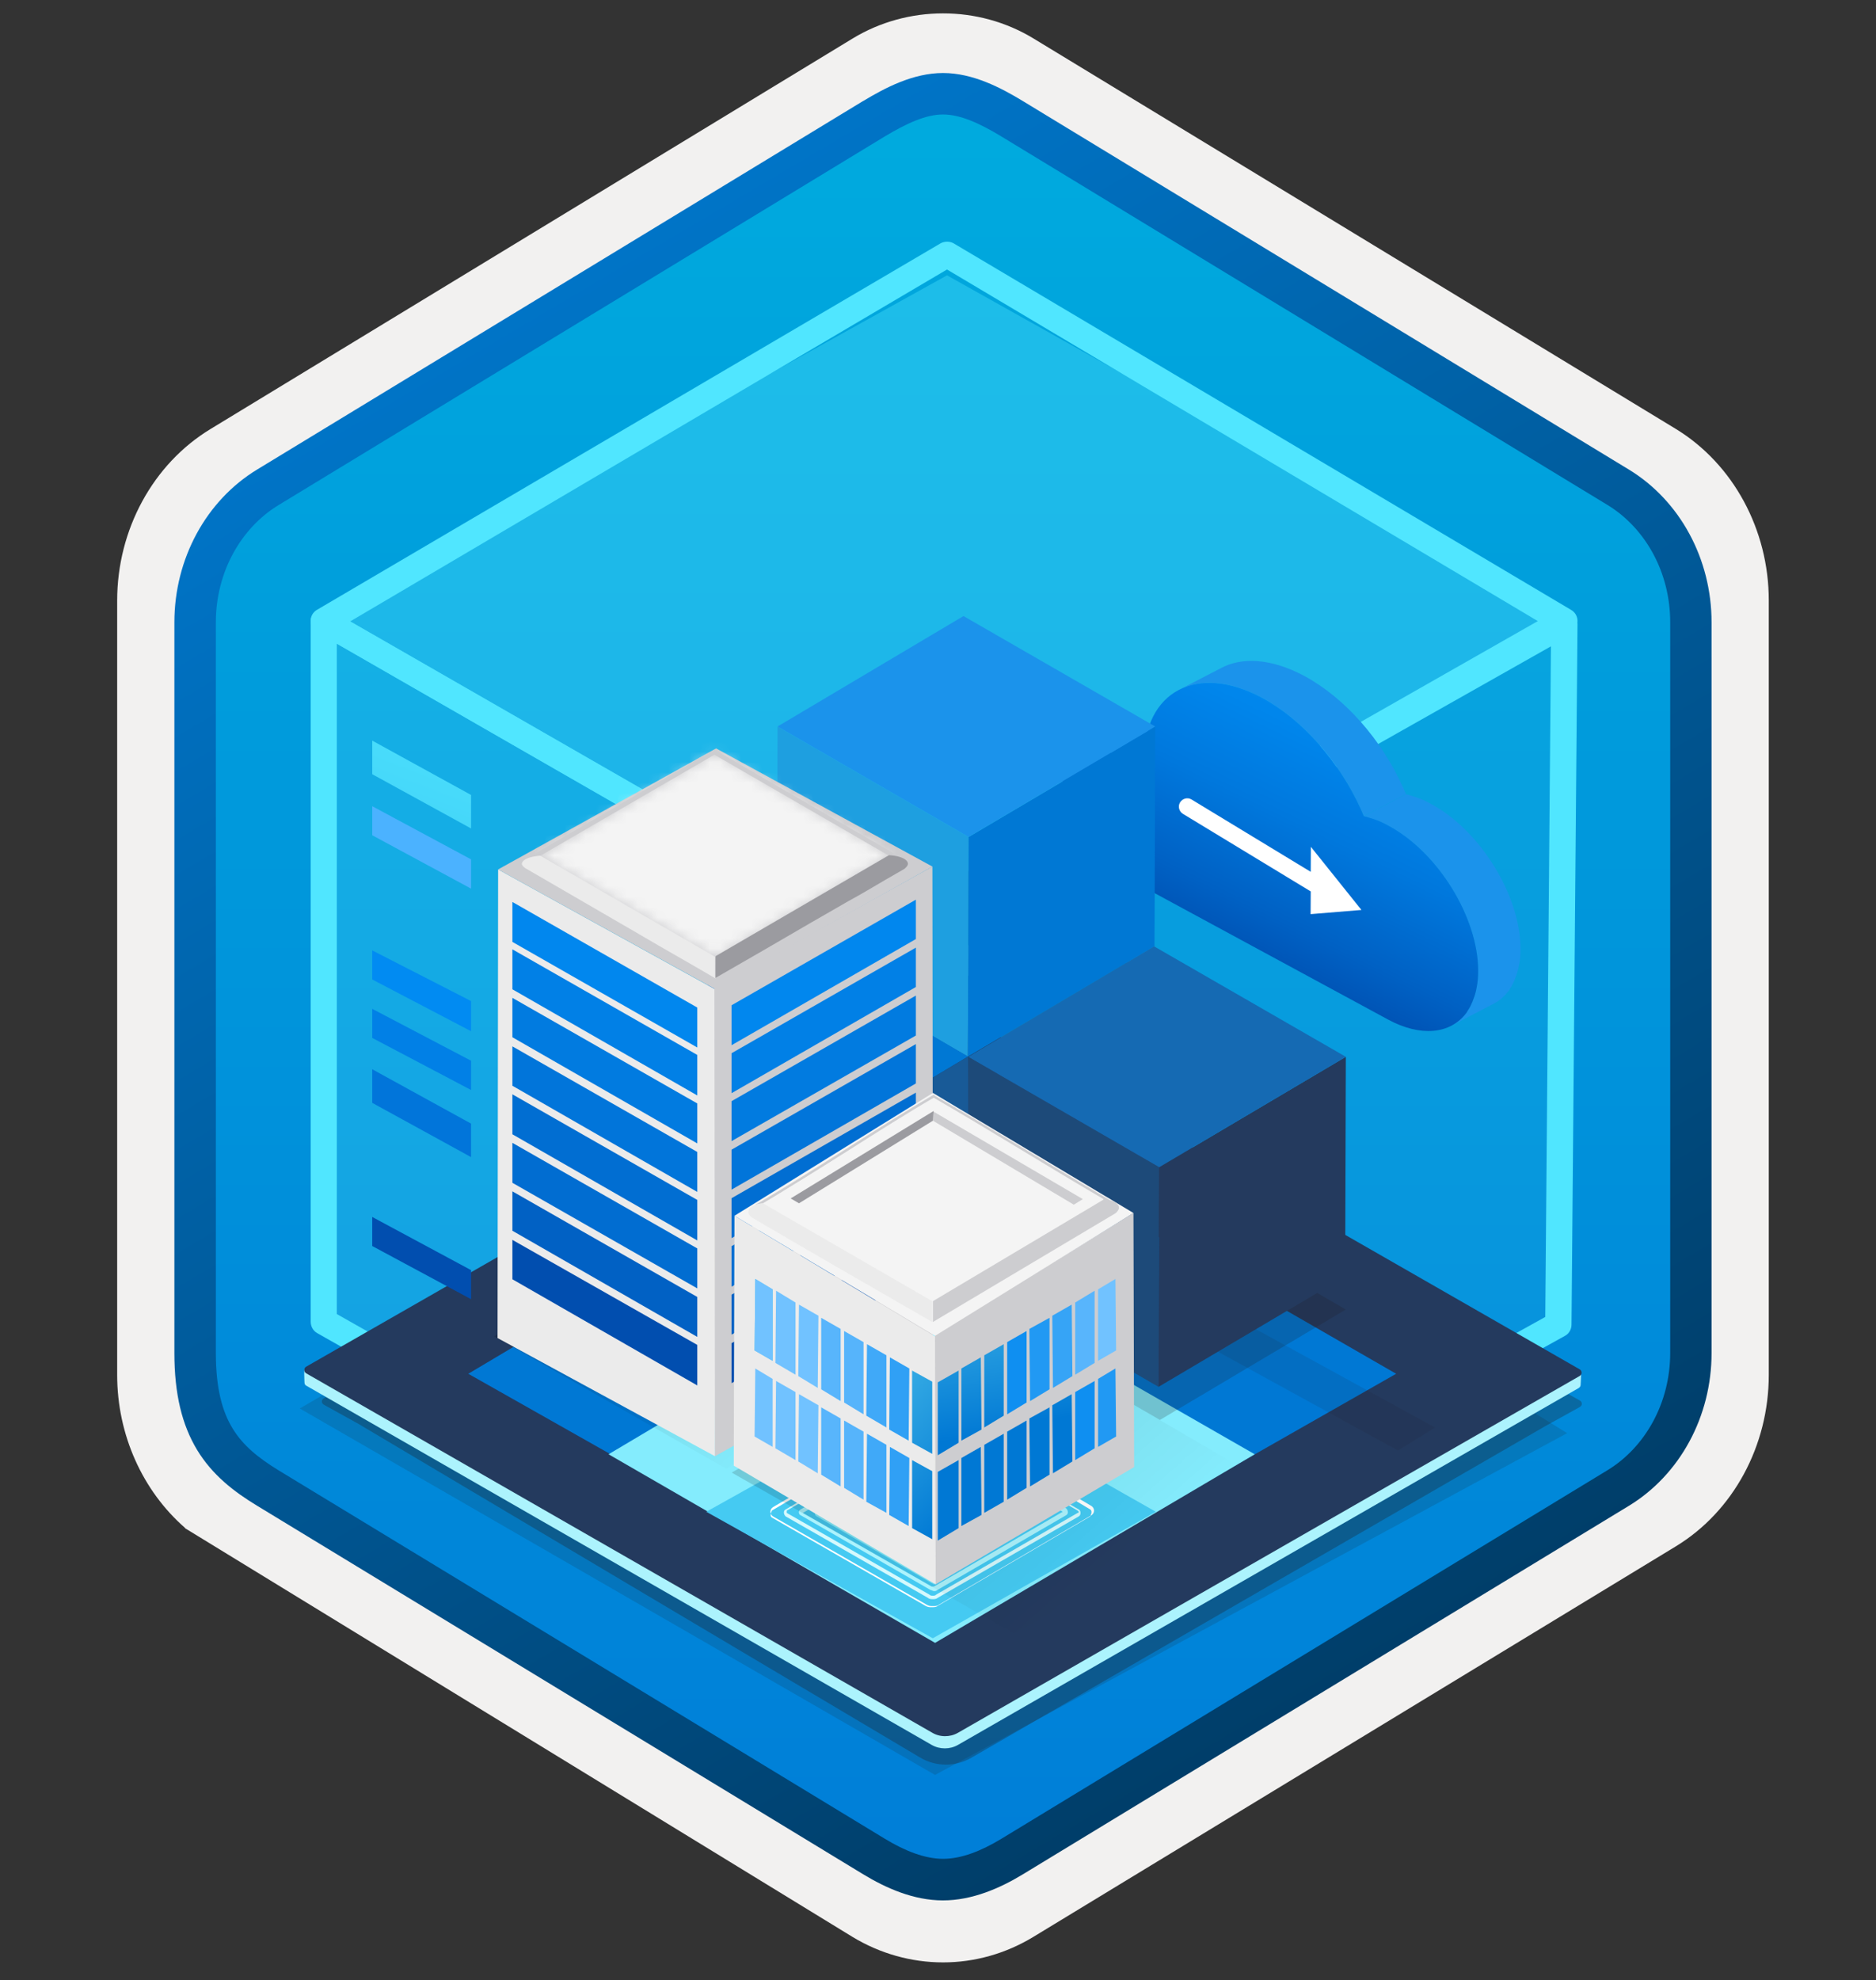 <svg width="181" height="191" viewBox="0 0 181 191" fill="none" xmlns="http://www.w3.org/2000/svg">
<rect x="0" y="0" width="181" height="191" fill="#333333" stroke="none"/>
<path d="M90.985 189.293C94.045 189.293 97.055 188.443 99.715 186.823L161.685 149.163C167.225 145.793 170.655 139.463 170.655 132.623V57.913C170.655 51.093 167.225 44.753 161.685 41.373L99.715 3.713C94.385 0.473 87.565 0.493 82.265 3.713L20.295 41.393C14.755 44.763 11.305 51.093 11.305 57.933V132.633C11.305 138.393 13.755 143.813 17.855 147.383V147.413L82.265 186.843C84.905 188.443 87.925 189.293 90.985 189.293ZM91.635 8.243C93.585 8.243 96.065 9.453 97.775 10.503L158.535 47.693C162.285 49.973 164.405 56.573 164.405 61.323L163.775 132.623C163.775 137.373 160.575 141.643 156.825 143.923L96.425 180.303C92.995 182.393 90.205 182.393 86.765 180.303L25.555 143.833C21.805 141.553 18.785 137.353 18.785 132.623V58.983C18.785 54.243 21.515 49.353 25.285 47.063L85.865 10.503C87.565 9.463 89.685 8.243 91.635 8.243Z" fill="#F2F1F0"/>
<path fill-rule="evenodd" clip-rule="evenodd" d="M98.885 11.823C96.435 10.323 93.715 9.573 90.985 9.573C88.255 9.573 85.535 10.333 83.085 11.823L26.955 46.153C21.935 49.223 18.825 54.973 18.825 61.223V129.323C18.825 135.553 21.925 141.323 26.955 144.393L83.085 178.723C85.535 180.223 88.255 180.973 90.985 180.973C93.715 180.973 96.435 180.233 98.885 178.723L155.015 144.393C160.035 141.323 163.145 135.553 163.145 129.323V61.223C163.145 54.993 160.045 49.243 155.015 46.153L98.885 11.823Z" fill="url(#paint0_linear_458_107454)"/>
<path fill-rule="evenodd" clip-rule="evenodd" d="M90.985 11.043C92.665 11.043 94.555 11.913 96.615 13.163L155.085 48.703C158.735 50.923 161.145 55.193 161.145 60.023V130.503C161.145 135.323 158.735 139.603 155.085 141.823L96.625 177.363C94.665 178.553 92.745 179.303 90.995 179.303C89.245 179.303 87.325 178.553 85.365 177.363L26.885 141.833C24.875 140.603 23.425 139.403 22.445 137.793C21.465 136.193 20.825 133.973 20.825 130.513V60.033C20.825 55.203 23.235 50.933 26.885 48.713L85.345 13.173C87.435 11.923 89.295 11.043 90.985 11.043ZM98.695 180.793L157.155 145.253C162.075 142.263 165.135 136.643 165.135 130.513V60.033C165.135 53.903 162.075 48.283 157.155 45.293L98.695 9.753C96.585 8.473 93.875 7.043 90.985 7.043C88.085 7.043 85.375 8.483 83.285 9.743H83.275L24.805 45.293C19.885 48.283 16.825 53.903 16.825 60.033V130.513C16.825 134.473 17.565 137.463 19.025 139.873C20.485 142.273 22.545 143.873 24.805 145.243L83.265 180.783C85.485 182.133 88.155 183.313 90.975 183.313C93.795 183.313 96.475 182.143 98.695 180.793Z" fill="url(#paint1_linear_458_107454)"/>
<path opacity="0.15" d="M151.201 138.24L90.216 171.21L28.921 135.861L89.906 100.483L151.201 138.24Z" fill="#1F1D20"/>
<g opacity="0.6">
<path opacity="0.6" d="M31.23 59.939L91.37 26.56L150.933 59.939L90.793 94.134L31.23 59.939Z" fill="#50E6FF"/>
</g>
<path d="M90.793 95.401C90.568 95.401 90.371 95.345 90.159 95.232L30.61 60.995C30.216 60.77 29.977 60.347 29.977 59.883C29.977 59.418 30.23 59.01 30.624 58.799L90.765 23.462C91.145 23.265 91.623 23.265 91.99 23.462L151.553 58.813C151.961 59.038 152.2 59.446 152.2 59.897C152.2 60.347 151.947 60.77 151.567 61.009L91.412 95.246C91.215 95.345 90.99 95.401 90.793 95.401ZM33.792 59.939L90.793 92.684L148.371 59.911L91.37 25.996L33.792 59.939Z" fill="#50E6FF"/>
<g opacity="0.3">
<path opacity="0.3" d="M90.793 94.134L90.216 161.159L150.342 127.794L150.919 60.221L90.793 94.134Z" fill="#50E6FF"/>
</g>
<path d="M90.216 162.397C89.99 162.397 89.765 162.341 89.568 162.214C89.188 161.989 88.934 161.567 88.963 161.13L89.54 94.134C89.54 93.683 89.793 93.275 90.173 93.05L150.314 59.122C150.722 58.897 151.201 58.925 151.567 59.122C151.947 59.348 152.2 59.77 152.2 60.206L151.623 127.78C151.623 128.231 151.37 128.667 150.976 128.864L90.821 162.243C90.638 162.341 90.413 162.397 90.216 162.397ZM92.046 94.894L91.497 159.005L149.089 127.034L149.638 62.346L92.046 94.894Z" fill="#50E6FF"/>
<g opacity="0.5">
<path opacity="0.5" d="M31.23 59.939V127.513L90.216 160.863L90.793 94.148L31.23 59.939Z" fill="#50E6FF"/>
</g>
<path d="M90.216 162.116C90.019 162.116 89.793 162.06 89.582 161.961L30.61 128.597C30.216 128.372 29.977 127.963 29.977 127.485V59.939C29.977 59.489 30.23 59.081 30.61 58.855C30.99 58.63 31.469 58.63 31.863 58.855L91.426 93.078C91.835 93.304 92.06 93.726 92.06 94.191L91.483 160.905C91.483 161.356 91.229 161.764 90.849 161.989C90.638 162.06 90.441 162.116 90.216 162.116ZM32.496 126.753L88.991 158.723L89.54 94.866L32.496 62.093V126.753Z" fill="#50E6FF"/>
<path opacity="0.3" d="M152.428 135.095C152.684 135.242 152.684 135.571 152.428 135.717L149.061 137.583L93.702 169.563C92.165 170.441 90.299 170.441 88.762 169.526L34.61 137.364L31.244 135.498C30.988 135.351 30.988 135.022 31.244 134.876L90.665 101.616C91.25 101.287 92.055 101.287 92.641 101.616L152.428 135.095Z" fill="#1F1D20"/>
<path d="M150.232 131.912L90.775 102.896L33.549 133.339L29.487 132.022C29.268 131.875 29.378 133.083 29.378 133.375C29.378 133.485 29.451 133.632 29.561 133.668L89.896 168.318C90.665 168.757 91.653 168.757 92.421 168.318L152.318 133.888C152.428 133.814 152.501 133.705 152.501 133.595C152.501 133.339 152.647 132.058 152.391 132.168L150.232 131.912Z" fill="#ACF3FD"/>
<path d="M89.896 167.111L29.524 132.461C29.305 132.315 29.305 131.985 29.524 131.839L89.787 97.335C90.409 97.006 91.177 97.006 91.799 97.335L152.428 132.095C152.647 132.241 152.647 132.571 152.428 132.717L92.421 167.148C91.653 167.587 90.665 167.587 89.896 167.111Z" fill="#243A5E"/>
<path d="M88.777 153.369C88.444 153.147 88.333 152.814 88.777 152.592C89.109 152.371 89.775 152.371 90.108 152.592C90.441 152.814 90.552 153.147 90.108 153.369C89.664 153.591 89.109 153.591 88.777 153.369Z" fill="url(#paint2_linear_458_107454)"/>
<path d="M79.791 148.266C79.458 148.044 79.347 147.711 79.791 147.489C80.124 147.268 80.789 147.268 81.122 147.489C81.566 147.711 81.566 148.044 81.122 148.266C80.789 148.488 80.235 148.488 79.791 148.266Z" fill="url(#paint3_linear_458_107454)"/>
<path d="M70.805 143.163C70.473 142.941 70.362 142.608 70.805 142.386C71.138 142.165 71.804 142.165 72.137 142.386C72.469 142.608 72.469 142.941 72.137 143.163C71.804 143.385 71.249 143.385 70.805 143.163Z" fill="url(#paint4_linear_458_107454)"/>
<path d="M61.931 138.06C61.598 137.838 61.487 137.505 61.931 137.283C62.263 137.061 62.929 137.061 63.262 137.283C63.595 137.505 63.706 137.838 63.262 138.06C62.929 138.282 62.263 138.282 61.931 138.06Z" fill="url(#paint5_linear_458_107454)"/>
<path d="M97.54 148.155C97.207 147.933 97.207 147.6 97.54 147.379C97.873 147.157 98.539 147.157 98.871 147.379C99.204 147.6 99.315 147.933 98.871 148.155C98.539 148.377 97.984 148.377 97.54 148.155Z" fill="url(#paint6_linear_458_107454)"/>
<path d="M88.666 143.052C88.333 142.83 88.333 142.497 88.666 142.276C88.998 142.054 89.664 142.054 89.997 142.276C90.441 142.497 90.441 142.83 89.997 143.052C89.664 143.274 88.998 143.274 88.666 143.052Z" fill="url(#paint7_linear_458_107454)"/>
<path d="M79.68 137.949C79.347 137.727 79.236 137.394 79.68 137.173C80.124 136.951 80.678 136.951 81.011 137.173C81.344 137.394 81.455 137.727 81.011 137.949C80.678 138.171 80.124 138.171 79.68 137.949Z" fill="url(#paint8_linear_458_107454)"/>
<path d="M106.415 143.052C106.082 142.83 106.082 142.497 106.415 142.276C106.748 142.054 107.413 142.054 107.746 142.276C108.079 142.497 108.19 142.83 107.746 143.052C107.413 143.274 106.748 143.274 106.415 143.052Z" fill="url(#paint9_linear_458_107454)"/>
<path d="M97.429 137.949C97.097 137.727 97.097 137.394 97.429 137.173C97.762 136.951 98.428 136.951 98.761 137.173C99.204 137.394 99.204 137.727 98.761 137.949C98.428 138.171 97.873 138.171 97.429 137.949Z" fill="url(#paint10_linear_458_107454)"/>
<path d="M115.29 137.838C114.957 137.616 114.957 137.284 115.29 137.062C115.622 136.84 116.288 136.84 116.621 137.062C116.954 137.284 117.064 137.616 116.621 137.838C116.177 138.06 115.622 138.06 115.29 137.838Z" fill="url(#paint11_linear_458_107454)"/>
<path d="M45.18 132.514L89.22 106.333L134.703 132.514L90.108 157.917L45.18 132.514Z" fill="#0078D4"/>
<path d="M58.714 140.279L89.331 122.085L121.058 140.279L90.219 158.472L58.714 140.279Z" fill="#84ECFD"/>
<path d="M68.143 145.825L89.997 133.623L111.518 145.825L89.997 158.028L68.143 145.825Z" fill="#45CAF2"/>
<path d="M89.997 136.729C90.219 136.729 90.33 136.729 90.441 136.84L105.195 145.604C105.306 145.715 105.306 145.715 105.306 145.936C105.306 146.047 105.195 146.158 105.195 146.269L90.441 154.922C90.33 155.033 90.108 155.033 89.886 155.033C89.664 155.033 89.553 155.033 89.331 154.922L74.466 146.38C74.355 146.269 74.355 146.269 74.355 146.047C74.355 145.936 74.466 145.825 74.466 145.715L89.331 136.951C89.664 136.729 89.775 136.729 89.997 136.729ZM89.997 136.507C89.775 136.507 89.553 136.507 89.442 136.618L74.577 145.382C74.244 145.604 74.244 146.047 74.577 146.269L89.442 154.811C89.664 154.922 89.775 154.922 89.997 154.922C90.219 154.922 90.441 154.922 90.552 154.811L105.306 146.158C105.638 145.936 105.638 145.493 105.306 145.271L90.552 136.507C90.441 136.507 90.219 136.507 89.997 136.507Z" fill="white"/>
<path d="M89.997 137.727C90.108 137.727 90.219 137.727 90.33 137.838L103.975 145.715L104.085 145.825C104.085 145.825 104.085 145.936 103.975 145.936L90.33 153.813C90.219 153.924 90.108 153.924 89.997 153.924C89.886 153.924 89.775 153.924 89.664 153.813L75.908 145.936C75.908 145.936 75.908 145.936 75.908 145.825C75.908 145.825 75.908 145.825 75.908 145.715L89.664 137.727C89.775 137.727 89.886 137.727 89.997 137.727ZM89.997 137.395C89.886 137.395 89.664 137.395 89.553 137.505L75.797 145.604C75.576 145.715 75.576 146.047 75.797 146.269L89.553 154.145C89.664 154.256 89.886 154.256 89.997 154.256C90.108 154.256 90.33 154.256 90.441 154.145L104.085 146.269C104.307 146.158 104.307 145.715 104.085 145.604L90.441 137.727C90.33 137.505 90.108 137.395 89.997 137.395Z" fill="#D5F9FD"/>
<path d="M89.997 138.615L102.532 145.825L90.108 153.036H89.997H89.886L77.461 145.936L89.997 138.615ZM89.997 138.282C89.886 138.282 89.775 138.282 89.775 138.393L77.24 145.604C77.018 145.715 77.018 146.047 77.24 146.158L89.775 153.369C89.886 153.369 89.997 153.48 90.108 153.48C90.219 153.48 90.33 153.48 90.441 153.369L102.865 146.158C103.087 146.047 103.087 145.715 102.865 145.493L90.33 138.282C90.219 138.282 90.108 138.282 89.997 138.282Z" fill="#ACF3FD"/>
<path d="M89.997 139.613L100.646 145.936L89.997 152.259L79.236 146.047L89.997 139.613ZM89.997 139.058C89.886 139.058 89.775 139.058 89.775 139.169L78.793 145.714C78.571 145.825 78.571 146.158 78.793 146.269L89.886 152.703C89.997 152.703 89.997 152.814 90.108 152.814C90.219 152.814 90.219 152.814 90.33 152.703L101.201 146.269C101.423 146.158 101.423 145.825 101.201 145.714L90.33 139.28C90.219 139.058 90.108 139.058 89.997 139.058Z" fill="#84ECFD"/>
<path d="M89.997 140.5L98.761 145.825L89.997 151.039L81.011 145.825L89.997 140.5ZM89.997 139.946C89.886 139.946 89.886 139.946 89.775 139.946L80.124 145.714C80.013 145.825 80.013 146.047 80.124 146.158L89.775 151.816H89.886H89.997L99.537 146.269C99.648 146.158 99.648 145.936 99.537 145.825L90.108 140.057C90.108 139.946 90.108 139.946 89.997 139.946Z" fill="#50E6FF"/>
<path d="M89.997 141.277V141.943L96.542 145.936L89.886 149.819L83.119 145.936L89.886 141.943L89.997 141.277ZM89.997 141.277C89.886 141.277 89.775 141.277 89.664 141.388L82.232 145.825C82.121 145.936 82.121 146.047 82.232 146.158L89.886 150.485H89.997H90.108L97.651 146.158C97.762 146.047 97.762 145.936 97.651 145.825L90.441 141.388C90.219 141.277 90.108 141.277 89.997 141.277Z" fill="#32B0E7"/>
<path opacity="0.1" d="M138.459 137.7L134.878 139.918L103.862 122.903L107.442 120.685L138.459 137.7Z" fill="#1F1D21"/>
<path d="M113.544 72.023C112.996 71.515 112.409 71.098 111.822 70.811C110.347 70.016 109.042 69.977 108.077 70.472L104.045 72.558C105.01 72.05 106.315 72.102 107.79 72.897C108.377 73.197 108.925 73.614 109.512 74.11L110.438 74.944L114.51 72.819L113.544 72.023Z" fill="#1B93EB"/>
<path d="M135.4 76.026C133.3 71.32 129.724 67.291 125.823 65.192C122.665 63.51 119.807 63.34 117.746 64.475L113.674 66.587C115.736 65.452 118.594 65.622 121.752 67.304C125.666 69.403 129.228 73.484 131.329 78.138L131.577 78.725L135.648 76.6L135.4 76.026Z" fill="#1B93EB"/>
<path d="M146.7 91.528C146.7 86.404 142.838 80.107 138.049 77.538C137.371 77.16 136.744 76.913 136.118 76.743L135.661 76.613L131.577 78.738L132.034 78.868C132.66 79.038 133.3 79.286 133.965 79.664C138.754 82.232 142.616 88.529 142.616 93.653C142.616 94.24 142.577 94.788 142.447 95.374C142.447 95.413 142.408 95.544 142.408 95.583C142.238 96.3 141.899 97.095 141.651 97.434C141.612 97.474 141.612 97.513 141.572 97.565C141.533 97.604 141.533 97.643 141.494 97.695C141.116 98.204 140.607 98.621 140.111 98.908L144.182 96.782C144.73 96.483 145.187 96.065 145.565 95.57C145.604 95.531 145.604 95.492 145.644 95.44C145.683 95.4 145.683 95.361 145.722 95.309C145.97 94.97 146.309 94.175 146.479 93.458C146.479 93.419 146.518 93.288 146.518 93.249V93.328V93.249C146.661 92.702 146.7 92.115 146.7 91.528Z" fill="#1B93EB"/>
<path d="M121.752 67.304C125.666 69.403 129.228 73.484 131.329 78.138L131.577 78.725L132.034 78.855C132.66 79.025 133.3 79.272 133.965 79.651C138.754 82.219 142.616 88.516 142.616 93.64C142.616 94.227 142.577 94.775 142.447 95.361C142.447 95.4 142.408 95.531 142.408 95.57C142.238 96.287 141.899 97.082 141.651 97.421C141.612 97.46 141.612 97.499 141.572 97.552C141.533 97.591 141.533 97.63 141.494 97.682C139.941 99.781 137.031 100.029 133.926 98.347L107.15 83.849C105.884 83.014 104.71 81.75 103.836 80.237C102.948 78.725 102.492 77.134 102.492 75.7C102.492 72.597 104.854 71.332 107.75 72.884C108.338 73.184 108.886 73.601 109.473 74.096L110.399 74.931L110.36 73.836C110.36 73.666 110.36 73.497 110.36 73.327C110.36 66.678 115.488 63.953 121.752 67.304Z" fill="url(#paint12_linear_458_107454)"/>
<path d="M131.355 87.774L126.475 81.685L126.462 84.097L114.966 77.121C114.588 76.887 114.092 77.017 113.857 77.395C113.622 77.773 113.753 78.269 114.131 78.504L126.462 85.987L126.449 88.178L131.355 87.774Z" fill="white"/>
<path opacity="0.2" d="M111.458 94.453L93.518 105.105L75.073 94.453L93.013 83.8L111.458 94.453Z" fill="#1F1D21"/>
<path d="M93.451 80.742L93.385 101.927L74.953 91.275L75.02 70.09L93.451 80.742Z" fill="#1E9FE0"/>
<path d="M93.452 80.742L111.458 70.09L111.391 91.275L93.385 101.927L93.452 80.742Z" fill="#0078D4"/>
<path d="M75.02 70.077L92.96 59.425L111.458 70.077L93.451 80.729L75.02 70.077Z" fill="#1B93EB"/>
<path opacity="0.2" d="M129.849 126.316L111.91 136.968L93.478 126.316L111.418 115.664L129.849 126.316Z" fill="#1F1D21"/>
<path d="M111.843 112.592L111.777 133.776L93.345 123.124L93.412 101.94L111.843 112.592Z" fill="#1D4A79"/>
<path d="M111.843 112.592L129.849 101.94L129.783 123.124L111.777 133.776L111.843 112.592Z" fill="#243A5E"/>
<path d="M93.412 101.94L111.351 91.288L129.849 101.94L111.843 112.592L93.412 101.94Z" fill="#156AB3"/>
<path opacity="0.2" d="M93.412 125.359L75.006 114.999L56.535 126.369L74.368 136.662L93.412 125.359Z" fill="#1F1D21"/>
<path d="M75.179 112.792L75.1 134.388L56.322 123.51L56.402 101.993L75.179 112.792Z" fill="#156AB3"/>
<path d="M75.179 112.791L93.412 101.913V123.51L75.113 134.388L75.179 112.791Z" fill="#185A97"/>
<path d="M56.402 101.993L74.94 91.115L93.398 101.913L75.166 112.791L56.402 101.993Z" fill="#0078D4"/>
<path opacity="0.15" d="M90.787 130.06L68.377 117.011L47.675 128.904L70.084 141.678L90.787 130.06Z" fill="url(#paint13_linear_458_107454)"/>
<path d="M69.093 95.483L68.983 140.467L48.005 129.069L48.06 83.865L69.093 95.483Z" fill="#EBEBEB"/>
<path d="M68.928 95.262L68.983 140.466L90.016 128.738L89.961 83.589L68.928 95.262Z" fill="#CDCDD0"/>
<path d="M89.961 83.59L68.928 95.372L48.06 83.865L69.093 72.192L89.961 83.59Z" fill="#CDCDD0"/>
<path d="M67.276 97.189V101.043L49.437 90.857V87.003L67.276 97.189Z" fill="#0187EE"/>
<path d="M67.276 101.76V105.669L49.437 95.428V91.573L67.276 101.76Z" fill="#0180E6"/>
<path d="M67.276 106.44V110.294L49.437 100.053V96.253L67.276 106.44Z" fill="#017BE0"/>
<path d="M67.276 111.119V114.974L49.437 104.732V100.933L67.276 111.119Z" fill="#0175DA"/>
<path d="M67.276 115.745V119.654L49.437 109.413V105.559L67.276 115.745Z" fill="#016ED2"/>
<path d="M67.276 120.425V124.279L49.437 114.093V110.239L67.276 120.425Z" fill="#016DD1"/>
<path d="M67.276 125.105V128.959L49.437 118.718V114.918L67.276 125.105Z" fill="#0161C4"/>
<path d="M67.276 129.73V133.64L49.437 123.399V119.599L67.276 129.73Z" fill="#014EAF"/>
<path d="M70.58 96.969V100.823L88.364 90.582V86.783L70.58 96.969Z" fill="#0187EE"/>
<path d="M70.58 101.595V105.449L88.364 95.208V91.409L70.58 101.595Z" fill="#0180E6"/>
<path d="M70.58 106.22V110.074L88.364 99.888V96.034L70.58 106.22Z" fill="#017BE0"/>
<path d="M70.58 110.899V114.753L88.364 104.512V100.713L70.58 110.899Z" fill="#0175DA"/>
<path d="M70.58 115.58V119.434L88.364 109.193V105.394L70.58 115.58Z" fill="#016ED2"/>
<path d="M70.58 120.205V124.114L88.364 113.873V110.074L70.58 120.205Z" fill="#016DD1"/>
<path d="M70.58 124.884V128.738L88.364 118.552V114.698L70.58 124.884Z" fill="#0161C4"/>
<path d="M70.58 129.565V133.419L88.364 123.178V119.379L70.58 129.565Z" fill="#014EAF"/>
<mask id="mask0_458_107454" style="mask-type:alpha" maskUnits="userSpaceOnUse" x="52" y="72" width="34" height="21">
<path d="M85.785 82.499L68.985 92.272L52.139 82.541L68.946 72.745L85.785 82.499Z" fill="#CDCDD0"/>
</mask>
<g mask="url(#mask0_458_107454)">
<path d="M89.239 81.389C89.258 74.915 80.216 69.64 69.044 69.609C57.872 69.577 48.8 74.8 48.782 81.275C48.764 87.749 57.805 93.024 68.977 93.056C80.149 93.087 89.221 87.864 89.239 81.389Z" fill="#F4F4F4"/>
</g>
<path d="M68.928 72.303C74.985 75.827 81.096 79.35 87.208 82.874C86.933 82.709 86.492 82.599 85.777 82.544L68.928 72.798C68.928 72.413 68.928 72.303 68.928 72.303Z" fill="#CDCDD0"/>
<path d="M50.703 82.874C56.154 79.681 61.66 76.542 67.111 73.349C67.662 73.019 68.377 72.633 68.928 72.303C68.928 72.303 68.928 72.413 68.928 72.798L52.135 82.544C51.419 82.599 50.978 82.709 50.703 82.874Z" fill="#CDCDD0"/>
<path d="M69.038 94.382C66.615 92.95 64.138 91.574 61.715 90.142C58.026 87.995 54.392 85.902 50.703 83.755C50.538 83.645 50.428 83.535 50.373 83.425C50.263 83.204 50.538 82.654 52.135 82.544L68.983 92.289C68.983 93.335 68.983 94.051 68.983 94.216C69.038 94.327 69.038 94.382 69.038 94.382Z" fill="#EBEBEB"/>
<path d="M87.263 83.809L85.446 84.856C84.235 85.571 83.023 86.287 81.812 86.948L79.995 87.994L78.178 89.04C75.15 90.802 72.122 92.564 69.038 94.326C69.038 94.326 69.038 94.271 69.038 94.161C69.038 93.941 69.038 93.28 69.038 92.234L85.776 82.488C87.373 82.598 87.648 83.149 87.594 83.369C87.538 83.589 87.373 83.699 87.263 83.809Z" fill="#9B9BA0"/>
<path opacity="0.15" d="M123.017 143.452L95.768 127.584L70.595 142.046L97.844 157.578L123.017 143.452Z" fill="url(#paint14_linear_458_107454)"/>
<path d="M90.345 128.991L90.278 152.826L70.795 141.377L70.862 117.275L90.345 128.991Z" fill="#EBEBEB"/>
<path d="M90.211 128.723L90.278 152.825L109.426 141.511L109.359 117.007L90.211 128.723Z" fill="#CDCDD0"/>
<path d="M109.359 117.006L90.211 128.857L70.862 117.274L90.01 105.424L109.359 117.006Z" fill="#F4F4F4"/>
<path d="M79.231 127.117V134.013L81.106 135.151V128.188L79.231 127.117Z" fill="#58B5FC"/>
<path d="M72.871 123.368L72.804 130.264L74.545 131.268V124.372L72.871 123.368Z" fill="url(#paint15_linear_458_107454)"/>
<path d="M83.65 129.661L83.583 136.557L85.525 137.695V130.732L83.65 129.661Z" fill="#40A9F8"/>
<path d="M74.879 124.505L74.812 131.468L76.754 132.606V125.643L74.879 124.505Z" fill="#71C2FF"/>
<path d="M77.089 125.844L77.022 132.74L78.897 133.878L78.963 126.915L77.089 125.844Z" fill="#71C2FF"/>
<path d="M89.944 140.239V133.276L88.002 132.205V139.167L89.944 140.239Z" fill="url(#paint16_linear_458_107454)"/>
<path d="M85.859 130.932L85.793 137.895L87.667 138.966L87.734 132.004L85.859 130.932Z" fill="#30A0F5"/>
<path d="M81.441 128.389V135.285L83.315 136.423V129.46L81.441 128.389Z" fill="#56B4FB"/>
<path d="M79.231 135.753V142.247L81.106 143.385V136.824L79.231 135.753Z" fill="#58B5FC"/>
<path d="M72.871 132.004L72.804 138.565L74.545 139.569V133.008L72.871 132.004Z" fill="#71C2FF"/>
<path d="M72.871 123.368L72.804 130.264L74.545 131.268V124.372L72.871 123.368Z" fill="#71C2FF"/>
<path d="M83.65 138.297L83.583 144.859L85.525 145.93V139.369L83.65 138.297Z" fill="#40A9F8"/>
<path d="M74.879 133.209L74.812 139.704L76.754 140.842V134.281L74.879 133.209Z" fill="#71C2FF"/>
<path d="M77.089 134.481L77.022 140.975L78.897 142.113L78.963 135.552L77.089 134.481Z" fill="#71C2FF"/>
<path d="M89.944 148.473V141.912L88.002 140.841V147.402L89.944 148.473Z" fill="url(#paint17_linear_458_107454)"/>
<path d="M85.859 139.569L85.793 146.13L87.667 147.201L87.734 140.64L85.859 139.569Z" fill="#30A0F5"/>
<path d="M81.441 137.025V143.519L83.315 144.658V138.096L81.441 137.025Z" fill="#56B4FB"/>
<path d="M101.258 127.117V134.013L99.383 135.151L99.317 128.188L101.258 127.117Z" fill="#2199F3"/>
<path d="M107.618 123.368L107.685 130.264L105.945 131.268V124.372L107.618 123.368Z" fill="#71C2FF"/>
<path d="M96.84 129.661V136.557L94.965 137.695V130.732L96.84 129.661Z" fill="url(#paint18_linear_458_107454)"/>
<path d="M105.61 124.505V131.468L103.735 132.606V125.643L105.61 124.505Z" fill="#58B5FC"/>
<path d="M103.401 125.844L103.468 132.74L101.593 133.878L101.526 126.915L103.401 125.844Z" fill="#36A4F6"/>
<path d="M90.479 140.373V133.343L92.488 132.205V139.167L90.479 140.373Z" fill="url(#paint19_linear_458_107454)"/>
<path d="M94.63 130.932L94.697 137.895L92.755 138.966V132.004L94.63 130.932Z" fill="url(#paint20_linear_458_107454)"/>
<path d="M99.049 128.389V135.285L97.174 136.423V129.46L99.049 128.389Z" fill="#0F8FF1"/>
<path d="M101.258 135.753V142.247L99.383 143.385L99.317 136.824L101.258 135.753Z" fill="url(#paint21_linear_458_107454)"/>
<path d="M107.618 132.004L107.685 138.565L105.945 139.569V133.008L107.618 132.004Z" fill="#2199F3"/>
<path d="M96.84 138.297V144.859L94.965 145.93V139.369L96.84 138.297Z" fill="url(#paint22_linear_458_107454)"/>
<path d="M105.61 133.209V139.704L103.735 140.842V134.281L105.61 133.209Z" fill="#0F8FF1"/>
<path d="M103.401 134.481L103.468 140.975L101.593 142.113L101.526 135.552L103.401 134.481Z" fill="url(#paint23_linear_458_107454)"/>
<path d="M90.479 148.607V141.979L92.488 140.841V147.402L90.479 148.607Z" fill="url(#paint24_linear_458_107454)"/>
<path d="M94.63 139.569L94.697 146.13L92.755 147.201V140.64L94.63 139.569Z" fill="url(#paint25_linear_458_107454)"/>
<path d="M99.049 137.025V143.519L97.174 144.658V138.096L99.049 137.025Z" fill="url(#paint26_linear_458_107454)"/>
<path d="M90.078 105.625C95.768 108.906 101.794 112.655 107.485 116.003C107.284 115.869 106.949 115.802 106.48 115.735L90.078 105.893C90.078 105.692 90.078 105.625 90.078 105.625Z" fill="#CDCDD0"/>
<path d="M72.67 116.337C78.361 113.056 84.454 108.905 90.144 105.558C90.144 105.558 90.144 105.625 90.144 105.892L73.674 116.069C73.206 116.136 72.871 116.203 72.67 116.337Z" fill="#CDCDD0"/>
<path d="M106.48 115.667C101.392 118.613 95.032 122.563 89.944 125.509C84.788 122.563 78.763 119.015 73.608 116.069C78.696 113.123 84.989 108.838 90.078 105.892C95.233 108.838 101.392 112.721 106.48 115.667Z" fill="#F4F4F4"/>
<path d="M89.944 127.518C84.253 124.238 78.294 120.823 72.603 117.476C72.402 117.342 72.269 117.208 72.202 117.007C72.135 116.739 72.402 116.203 73.608 116.07L89.944 125.51C89.944 126.38 89.944 127.05 89.944 127.317C89.944 127.451 89.944 127.518 89.944 127.518Z" fill="#EBEBEB"/>
<path d="M107.552 117.074C107.552 117.074 91.684 126.514 90.01 127.518C90.01 127.518 90.01 126.38 90.01 125.51L106.547 115.668C107.819 115.802 108.02 116.337 107.953 116.605C107.819 116.873 107.686 117.007 107.552 117.074Z" fill="#CDCDD0"/>
<path d="M90.01 108.102L90.077 107.232L104.472 115.668L103.602 116.203L90.01 108.102Z" fill="#CDCDD0"/>
<path d="M90.01 108.103L90.077 107.166L76.285 115.602L77.089 116.07L90.01 108.103Z" fill="#9B9BA0"/>
<path d="M35.914 71.44V74.681L45.45 79.914V76.683L35.914 71.44Z" fill="url(#paint27_linear_458_107454)"/>
<path d="M45.45 105.142V102.318L35.914 97.315V100.118L45.45 105.142Z" fill="#0180E6"/>
<path d="M45.45 85.719V82.894L35.914 77.766V80.57L45.45 85.719Z" fill="#4BB2FF"/>
<path d="M45.45 99.472V96.564L35.914 91.676V94.48L45.45 99.472Z" fill="#018BF2"/>
<path d="M35.914 103.141V106.382L45.45 111.615V108.384L35.914 103.141Z" fill="#0175DA"/>
<path d="M45.45 125.32V122.517L35.914 117.389V120.192L45.45 125.32Z" fill="#014EAF"/>
<defs>
<linearGradient id="paint0_linear_458_107454" x1="90.985" y1="9.573" x2="90.985" y2="180.972" gradientUnits="userSpaceOnUse">
<stop stop-color="#00ABDE"/>
<stop offset="1" stop-color="#007ED8"/>
</linearGradient>
<linearGradient id="paint1_linear_458_107454" x1="37.105" y1="4.364" x2="203.782" y2="286.695" gradientUnits="userSpaceOnUse">
<stop stop-color="#007ED8"/>
<stop offset="0.707" stop-color="#002D4C"/>
</linearGradient>
<linearGradient id="paint2_linear_458_107454" x1="34.37" y1="123.458" x2="198.733" y2="211.889" gradientUnits="userSpaceOnUse">
<stop stop-color="#B1F4FF"/>
<stop offset="0.272" stop-color="#50E6FF"/>
<stop offset="0.688" stop-color="#0078D4"/>
<stop offset="1" stop-color="#114D7C"/>
</linearGradient>
<linearGradient id="paint3_linear_458_107454" x1="34.492" y1="123.229" x2="198.856" y2="211.661" gradientUnits="userSpaceOnUse">
<stop stop-color="#B1F4FF"/>
<stop offset="0.272" stop-color="#50E6FF"/>
<stop offset="0.688" stop-color="#0078D4"/>
<stop offset="1" stop-color="#114D7C"/>
</linearGradient>
<linearGradient id="paint4_linear_458_107454" x1="34.615" y1="123.001" x2="198.98" y2="211.434" gradientUnits="userSpaceOnUse">
<stop stop-color="#B1F4FF"/>
<stop offset="0.272" stop-color="#50E6FF"/>
<stop offset="0.688" stop-color="#0078D4"/>
<stop offset="1" stop-color="#114D7C"/>
</linearGradient>
<linearGradient id="paint5_linear_458_107454" x1="34.738" y1="122.773" x2="199.102" y2="211.206" gradientUnits="userSpaceOnUse">
<stop stop-color="#B1F4FF"/>
<stop offset="0.272" stop-color="#50E6FF"/>
<stop offset="0.688" stop-color="#0078D4"/>
<stop offset="1" stop-color="#114D7C"/>
</linearGradient>
<linearGradient id="paint6_linear_458_107454" x1="38.518" y1="115.746" x2="202.882" y2="204.178" gradientUnits="userSpaceOnUse">
<stop stop-color="#B1F4FF"/>
<stop offset="0.272" stop-color="#50E6FF"/>
<stop offset="0.688" stop-color="#0078D4"/>
<stop offset="1" stop-color="#114D7C"/>
</linearGradient>
<linearGradient id="paint7_linear_458_107454" x1="38.641" y1="115.518" x2="203.005" y2="203.95" gradientUnits="userSpaceOnUse">
<stop stop-color="#B1F4FF"/>
<stop offset="0.272" stop-color="#50E6FF"/>
<stop offset="0.688" stop-color="#0078D4"/>
<stop offset="1" stop-color="#114D7C"/>
</linearGradient>
<linearGradient id="paint8_linear_458_107454" x1="38.764" y1="115.29" x2="203.128" y2="203.723" gradientUnits="userSpaceOnUse">
<stop stop-color="#B1F4FF"/>
<stop offset="0.272" stop-color="#50E6FF"/>
<stop offset="0.688" stop-color="#0078D4"/>
<stop offset="1" stop-color="#114D7C"/>
</linearGradient>
<linearGradient id="paint9_linear_458_107454" x1="42.667" y1="108.035" x2="207.031" y2="196.466" gradientUnits="userSpaceOnUse">
<stop stop-color="#B1F4FF"/>
<stop offset="0.272" stop-color="#50E6FF"/>
<stop offset="0.688" stop-color="#0078D4"/>
<stop offset="1" stop-color="#114D7C"/>
</linearGradient>
<linearGradient id="paint10_linear_458_107454" x1="42.79" y1="107.807" x2="207.154" y2="196.24" gradientUnits="userSpaceOnUse">
<stop stop-color="#B1F4FF"/>
<stop offset="0.272" stop-color="#50E6FF"/>
<stop offset="0.688" stop-color="#0078D4"/>
<stop offset="1" stop-color="#114D7C"/>
</linearGradient>
<linearGradient id="paint11_linear_458_107454" x1="46.817" y1="100.322" x2="211.181" y2="188.753" gradientUnits="userSpaceOnUse">
<stop stop-color="#B1F4FF"/>
<stop offset="0.272" stop-color="#50E6FF"/>
<stop offset="0.688" stop-color="#0078D4"/>
<stop offset="1" stop-color="#114D7C"/>
</linearGradient>
<linearGradient id="paint12_linear_458_107454" x1="132.786" y1="66.147" x2="119.279" y2="93.835" gradientUnits="userSpaceOnUse">
<stop stop-color="#008BF1"/>
<stop offset="0.22" stop-color="#0086EC"/>
<stop offset="0.49" stop-color="#0078DD"/>
<stop offset="0.79" stop-color="#0061C4"/>
<stop offset="1" stop-color="#004DAE"/>
</linearGradient>
<linearGradient id="paint13_linear_458_107454" x1="59.224" y1="117.964" x2="80.727" y2="142.327" gradientUnits="userSpaceOnUse">
<stop/>
<stop offset="0.822" stop-opacity="0"/>
</linearGradient>
<linearGradient id="paint14_linear_458_107454" x1="84.624" y1="128.717" x2="110.772" y2="158.34" gradientUnits="userSpaceOnUse">
<stop/>
<stop offset="0.822" stop-opacity="0"/>
</linearGradient>
<linearGradient id="paint15_linear_458_107454" x1="96.409" y1="150.049" x2="77.473" y2="131.113" gradientUnits="userSpaceOnUse">
<stop stop-color="#0078D4"/>
<stop offset="0.848" stop-color="#4DC2EB"/>
</linearGradient>
<linearGradient id="paint16_linear_458_107454" x1="96.281" y1="143.529" x2="78.856" y2="126.105" gradientUnits="userSpaceOnUse">
<stop stop-color="#0078D4"/>
<stop offset="0.848" stop-color="#4DC2EB"/>
</linearGradient>
<linearGradient id="paint17_linear_458_107454" x1="91.704" y1="147.398" x2="74.998" y2="130.692" gradientUnits="userSpaceOnUse">
<stop stop-color="#0078D4"/>
<stop offset="0.848" stop-color="#4DC2EB"/>
</linearGradient>
<linearGradient id="paint18_linear_458_107454" x1="96.774" y1="138.687" x2="92.977" y2="116.54" gradientUnits="userSpaceOnUse">
<stop stop-color="#0078D4"/>
<stop offset="0.848" stop-color="#4DC2EB"/>
</linearGradient>
<linearGradient id="paint19_linear_458_107454" x1="91.921" y1="138.9" x2="88.199" y2="117.189" gradientUnits="userSpaceOnUse">
<stop stop-color="#0078D4"/>
<stop offset="0.848" stop-color="#4DC2EB"/>
</linearGradient>
<linearGradient id="paint20_linear_458_107454" x1="94.389" y1="138.852" x2="90.593" y2="116.708" gradientUnits="userSpaceOnUse">
<stop stop-color="#0078D4"/>
<stop offset="0.848" stop-color="#4DC2EB"/>
</linearGradient>
<linearGradient id="paint21_linear_458_107454" x1="99.868" y1="137.031" x2="96.272" y2="116.056" gradientUnits="userSpaceOnUse">
<stop stop-color="#0078D4"/>
<stop offset="0.848" stop-color="#4DC2EB"/>
</linearGradient>
<linearGradient id="paint22_linear_458_107454" x1="95.119" y1="137.481" x2="91.524" y2="116.51" gradientUnits="userSpaceOnUse">
<stop stop-color="#0078D4"/>
<stop offset="0.848" stop-color="#4DC2EB"/>
</linearGradient>
<linearGradient id="paint23_linear_458_107454" x1="102.241" y1="136.807" x2="98.645" y2="115.831" gradientUnits="userSpaceOnUse">
<stop stop-color="#0078D4"/>
<stop offset="0.848" stop-color="#4DC2EB"/>
</linearGradient>
<linearGradient id="paint24_linear_458_107454" x1="90.319" y1="138.002" x2="86.793" y2="117.432" gradientUnits="userSpaceOnUse">
<stop stop-color="#0078D4"/>
<stop offset="0.848" stop-color="#4DC2EB"/>
</linearGradient>
<linearGradient id="paint25_linear_458_107454" x1="92.745" y1="137.706" x2="89.151" y2="116.737" gradientUnits="userSpaceOnUse">
<stop stop-color="#0078D4"/>
<stop offset="0.848" stop-color="#4DC2EB"/>
</linearGradient>
<linearGradient id="paint26_linear_458_107454" x1="97.493" y1="137.256" x2="93.898" y2="116.284" gradientUnits="userSpaceOnUse">
<stop stop-color="#0078D4"/>
<stop offset="0.848" stop-color="#4DC2EB"/>
</linearGradient>
<linearGradient id="paint27_linear_458_107454" x1="51.375" y1="43.763" x2="22.962" y2="118.491" gradientUnits="userSpaceOnUse">
<stop stop-color="#50E6FF"/>
<stop offset="0.282" stop-color="#50E6FF"/>
<stop offset="0.593" stop-color="#3BCAF4"/>
<stop offset="0.978" stop-color="#0078D4"/>
</linearGradient>
</defs>
</svg>
